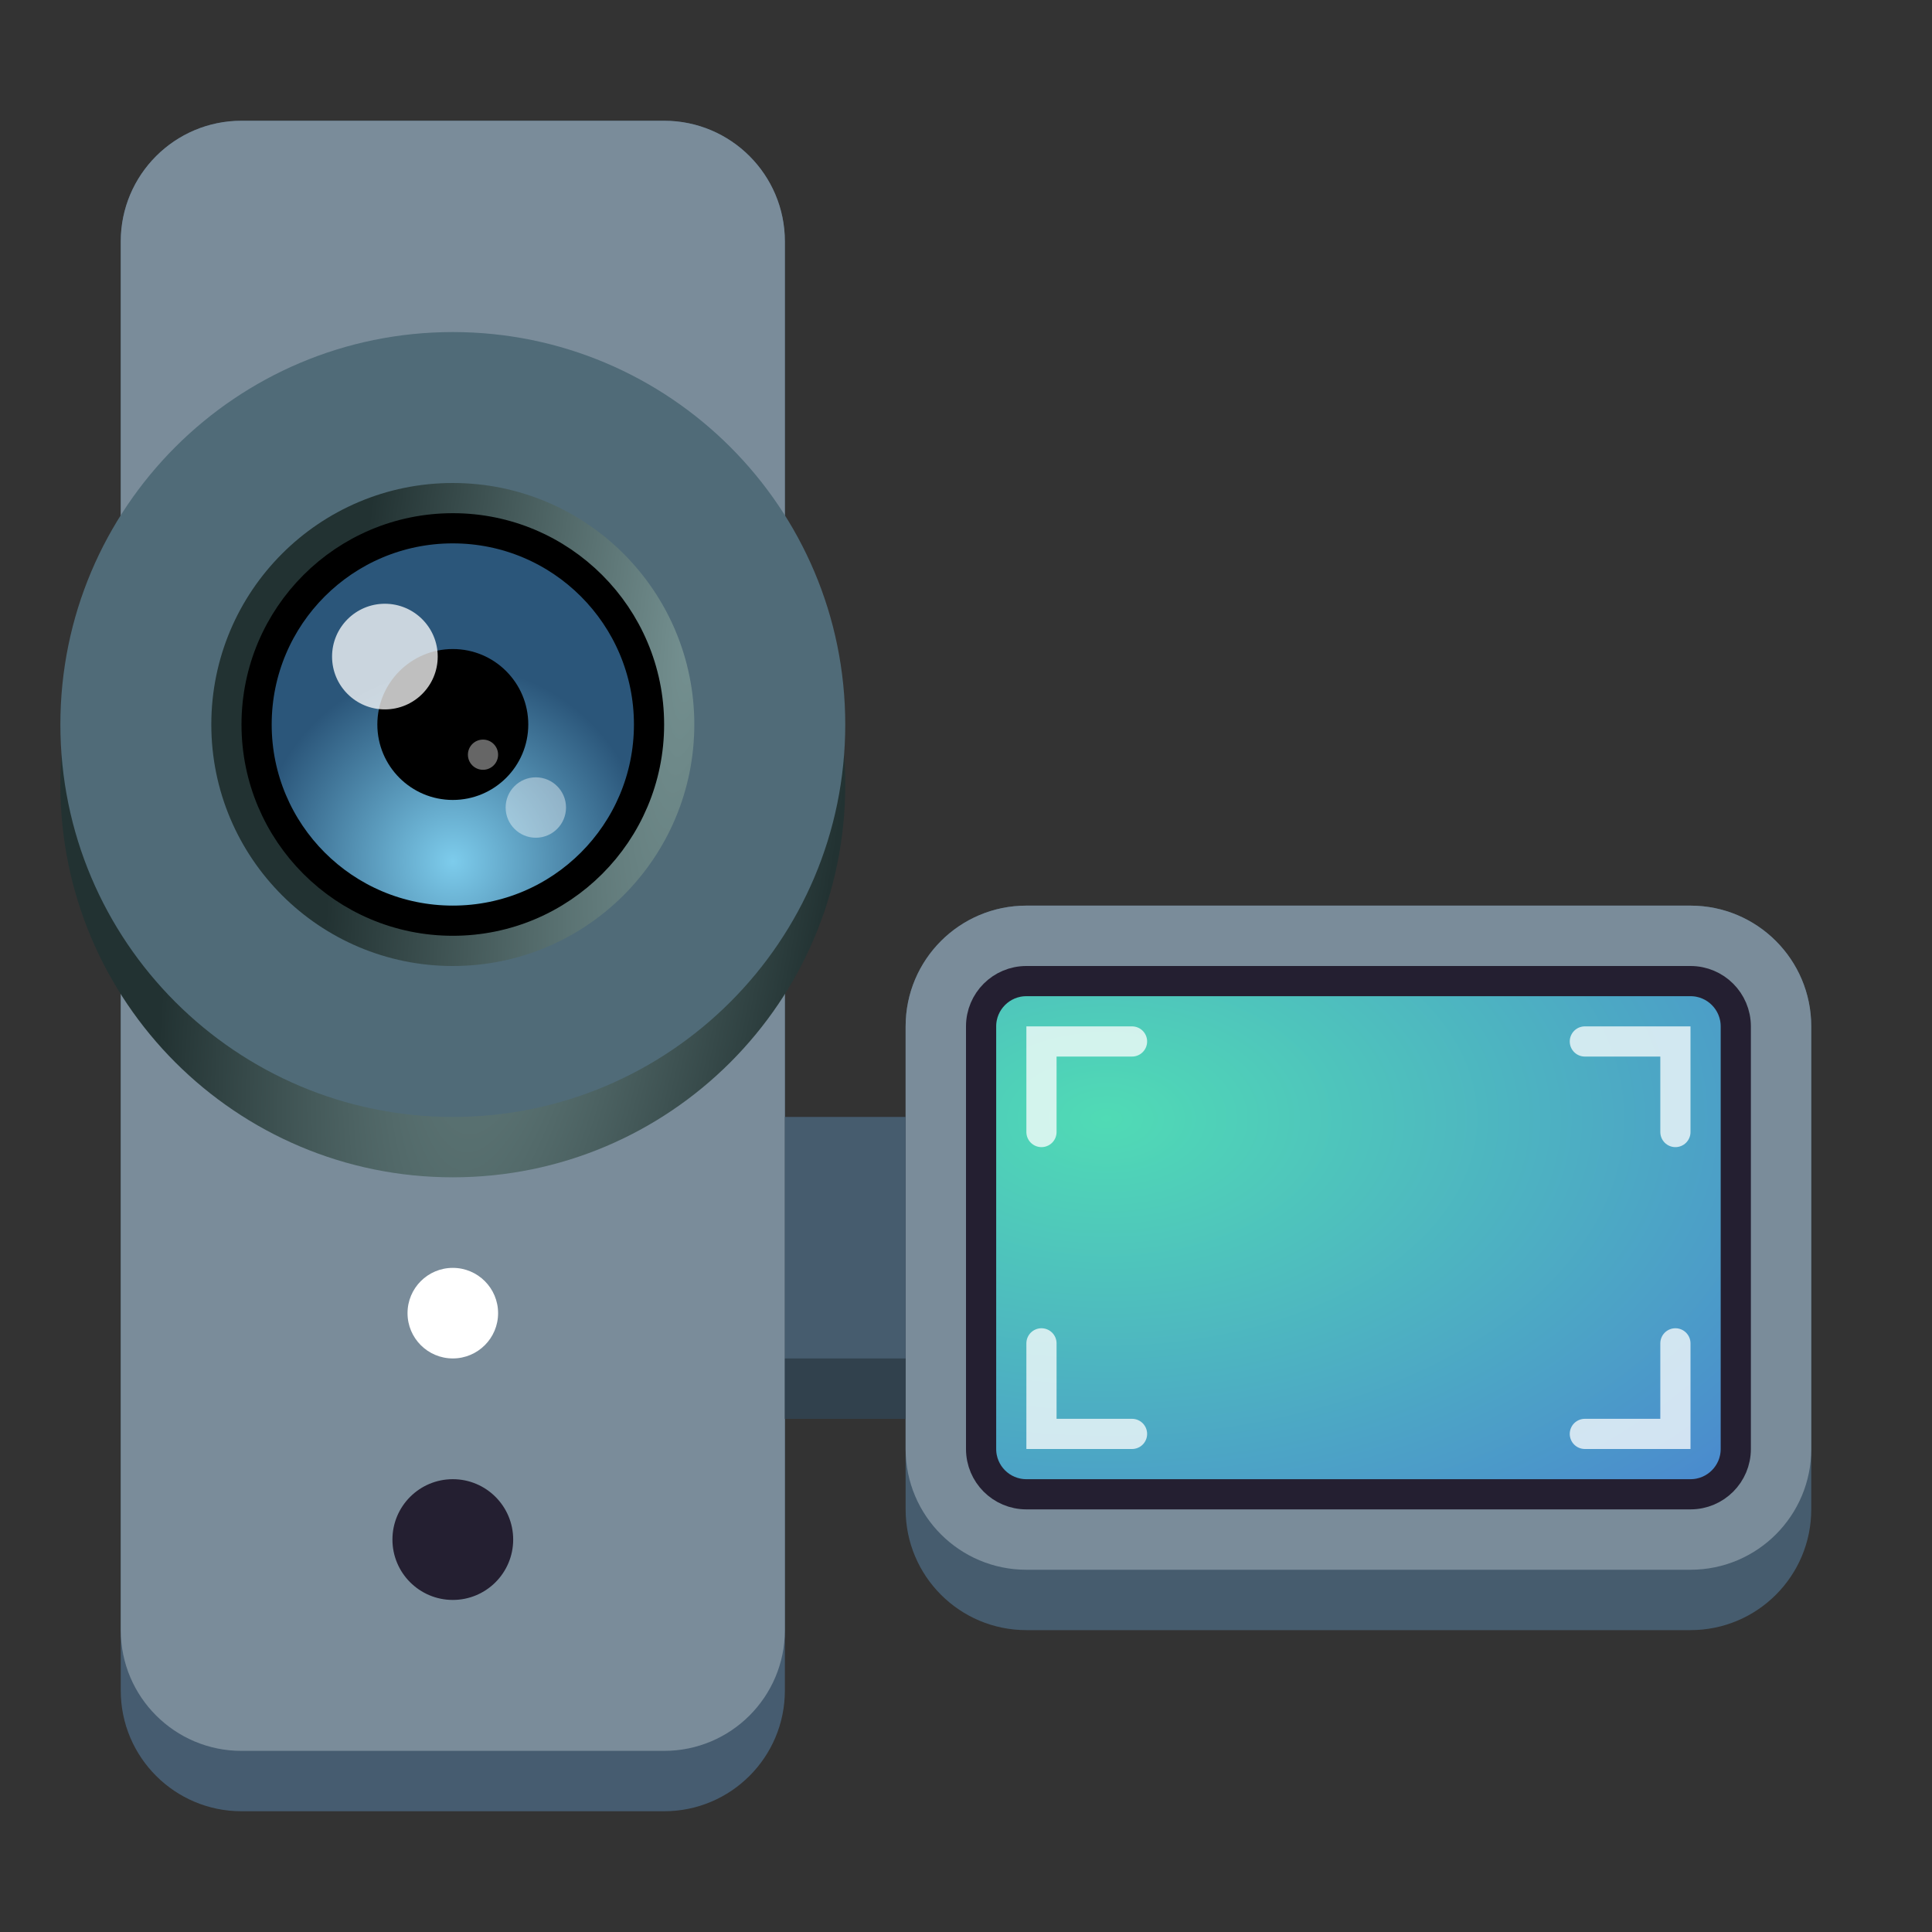 <?xml version="1.0" encoding="utf-8"?>
<svg width="128" height="128" viewBox="0 0 128 128" fill="none" xmlns="http://www.w3.org/2000/svg">
  <rect x="0" y="0" width="128" height="128" fill="#333333" stroke="none"/>
  <defs>
    <radialGradient id="gradient_2" gradientUnits="userSpaceOnUse" cx="0" cy="0" r="1" gradientTransform="matrix(58.772 0 0 36.267 8.333 9.067)">
      <stop offset="0" stop-color="#50DBB5" />
      <stop offset="1" stop-color="#4A86CF" />
    </radialGradient>
    <radialGradient id="gradient_3" gradientUnits="userSpaceOnUse" cx="0" cy="0" r="1" gradientTransform="matrix(21.974 2.777 -14.396 113.907 31.958 8.977)">
      <stop offset="0" stop-color="#759191" />
      <stop offset="1" stop-color="#223232" />
    </radialGradient>
    <radialGradient id="gradient_4" gradientUnits="userSpaceOnUse" cx="0" cy="0" r="1" gradientTransform="matrix(13 0 0 13 13 22.071)">
      <stop offset="0" stop-color="#7DCCEC" />
      <stop offset="1" stop-color="#2B567A" />
    </radialGradient>
  </defs>
    <g id="main" transform="translate(8 8)">
      <path id="extrude" d="M36 0C40.419 0 44 3.581 44 8L44 104C44 108.419 40.419 112 36 112L8 112C3.581 112 0 108.419 0 104L0 8C0 3.581 3.581 0 8 0L36 0Z" fill="#465C70" />
      <path id="body" d="M36 0C40.419 0 44 3.581 44 8L44 100C44 104.419 40.419 108 36 108L8 108C3.581 108 0 104.419 0 100L0 8C0 3.581 3.581 0 8 0L36 0Z" fill="#7A8C9A" />
      <path id="light-red" d="M0 4C0 1.791 1.791 0 4 0C6.209 0 8 1.791 8 4C8 6.209 6.209 8 4 8C1.791 8 0 6.209 0 4Z" fill="#241F31" fill-rule="evenodd" transform="translate(18 90)" />
      <path id="light-yellow" d="M0 3C0 1.343 1.343 0 3 0C4.657 0 6 1.343 6 3C6 4.657 4.657 6 3 6C1.343 6 0 4.657 0 3Z" fill="#FFFFFF" fill-rule="evenodd" transform="translate(19 76)" />
    </g>
    <g id="screen" transform="translate(52 60)">
      <path id="extrude" d="M52 0C56.419 0 60 3.581 60 8L60 40C60 44.419 56.419 48 52 48L8 48C3.581 48 0 44.419 0 40L0 8C0 3.581 3.581 0 8 0L52 0Z" fill="#465C6E" transform="translate(8 0)" />
      <path id="border" d="M52 0C56.419 0 60 3.581 60 8L60 36C60 40.419 56.419 44 52 44L8 44C3.581 44 0 40.419 0 36L0 8C0 3.581 3.581 0 8 0L52 0Z" fill="#7A8C9A" transform="translate(8 0)" />
      <path id="display" d="M47 0C48.657 0 50 1.343 50 3L50 31C50 32.657 48.657 34 47 34L3 34C1.343 34 0 32.657 0 31L0 3C0 1.343 1.343 0 3 0L47 0Z" fill="url(#gradient_2)" stroke-width="2" stroke="#241F31" transform="translate(13 5)" />
      <g id="corners" transform="translate(17 9)">
        <path d="M6 0L6 6L0 6" fill="none" stroke-width="2" stroke="#FFFFFF" stroke-opacity="0.749" stroke-linecap="round" transform="translate(36 20)" />
        <path d="M6 6L0 6L0 0" fill="none" stroke-width="2" stroke="#FFFFFF" stroke-opacity="0.749" stroke-linecap="round" transform="translate(0 20)" />
        <path d="M0 6L0 0L6 0" fill="none" stroke-width="2" stroke="#FFFFFF" stroke-opacity="0.749" stroke-linecap="round" />
        <path d="M0 0L6 0L6 6" fill="none" stroke-width="2" stroke="#FFFFFF" stroke-opacity="0.749" stroke-linecap="round" transform="translate(36 0)" />
      </g>
      <rect id="Rectángulo" width="8" height="20" fill="#465C6E" fill-rule="evenodd" transform="translate(0 14)" />
      <rect id="Rectángulo" width="8" height="4" fill="#000000" fill-rule="evenodd" fill-opacity="0.298" transform="translate(0 30)" />
    </g>
    <g id="lens" transform="translate(4 22)">
      <path id="Óvalo" d="M0 26C0 11.641 11.641 0 26 0C40.359 0 52 11.641 52 26C52 40.359 40.359 52 26 52C11.641 52 0 40.359 0 26Z" fill="url(#gradient_3)" fill-rule="evenodd" transform="translate(0 4)" />
      <path d="M0 26C0 11.641 11.641 0 26 0C40.359 0 52 11.641 52 26C52 40.359 40.359 52 26 52C11.641 52 0 40.359 0 26Z" fill="#506B78" fill-rule="evenodd" />
      <path d="M0 16C0 7.163 7.163 0 16 0C24.837 0 32 7.163 32 16C32 24.837 24.837 32 16 32C7.163 32 0 24.837 0 16Z" fill="url(#gradient_3)" fill-rule="evenodd" transform="translate(10 10)" />
      <path d="M26 13C26 5.82 20.18 0 13 0C5.82 0 0 5.82 0 13C0 20.178 5.82 25.998 13 25.998C20.18 25.998 26 20.178 26 13C26 13 26 13 26 13Z" fill="url(#gradient_4)" stroke-width="2" stroke="#000000" transform="translate(13 13)" />
      <path d="M5 0C7.761 0 10 2.238 10 5C10 7.761 7.761 9.999 5 9.999C2.239 9.999 0 7.761 0 5C0 2.238 2.239 0 5 0C5 0 5 0 5 0Z" fill="#000000" transform="translate(21 21)" />
      <path d="M7 3.501C7 1.568 5.432 0 3.499 0C1.566 0 0 1.568 0 3.501C0 5.434 1.566 7 3.499 7C5.432 7 7 5.434 7 3.501C7 3.501 7 3.501 7 3.501Z" fill="#FFFFFF" fill-opacity="0.749" transform="translate(18 18)" />
      <path d="M4 2C4 0.896 3.104 0 2 0C0.894 0 0 0.896 0 2C0 3.106 0.894 4.002 2 4.002C3.104 4.002 4 3.106 4 2C4 2 4 2 4 2Z" fill="#FFFFFF" fill-opacity="0.4" transform="translate(29.5 29.5)" />
      <path d="M2 1C2 0.449 1.553 0 1 0C0.447 0 0 0.449 0 1C0 1.553 0.447 2.001 1 2.001C1.553 2.001 2 1.553 2 1C2 1 2 1 2 1Z" fill="#FFFFFF" fill-opacity="0.4" transform="translate(27 27)" />
    </g>
</svg>
